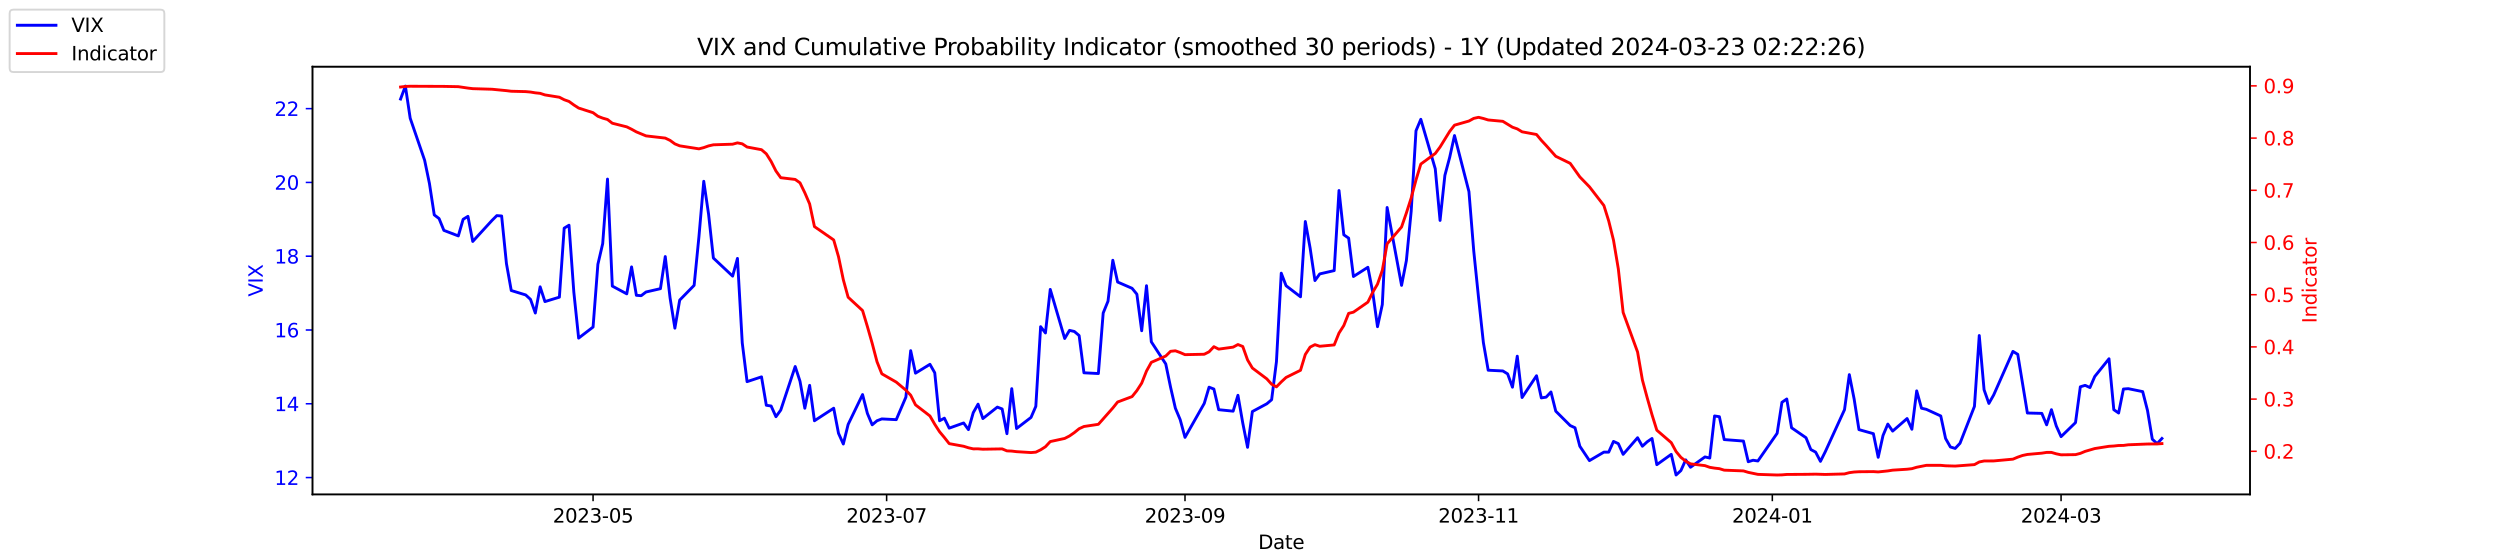 <?xml version="1.0" encoding="utf-8" standalone="no"?>
<!DOCTYPE svg PUBLIC "-//W3C//DTD SVG 1.1//EN"
  "http://www.w3.org/Graphics/SVG/1.1/DTD/svg11.dtd">
<svg xmlns:xlink="http://www.w3.org/1999/xlink" width="1296pt" height="288pt" viewBox="0 0 1296 288" xmlns="http://www.w3.org/2000/svg" version="1.1">
 <defs>
  <style type="text/css">*{stroke-linejoin: round; stroke-linecap: butt}</style>
 </defs>
 <g id="figure_1">
  <g id="patch_1">
   <path d="M 0 288 
L 1296 288 
L 1296 0 
L 0 0 
z
" style="fill: #ffffff"/>
  </g>
  <g id="axes_1">
   <g id="patch_2">
    <path d="M 162 256.32 
L 1166.4 256.32 
L 1166.4 34.56 
L 162 34.56 
z
" style="fill: #ffffff"/>
   </g>
   <g id="matplotlib.axis_1">
    <g id="xtick_1">
     <g id="line2d_1">
      <defs>
       <path id="m484494b5a1" d="M 0 0 
L 0 3.5 
" style="stroke: #000000; stroke-width: 0.8"/>
      </defs>
      <g>
       <use xlink:href="#m484494b5a1" x="307.446" y="256.32" style="stroke: #000000; stroke-width: 0.8"/>
      </g>
     </g>
     <g id="text_1">
      <!-- 2023-05 -->
      <g transform="translate(286.554 270.918) scale(0.1 -0.1)">
       <defs>
        <path id="DejaVuSans-32" d="M 1228 531 
L 3431 531 
L 3431 0 
L 469 0 
L 469 531 
Q 828 903 1448 1529 
Q 2069 2156 2228 2338 
Q 2531 2678 2651 2914 
Q 2772 3150 2772 3378 
Q 2772 3750 2511 3984 
Q 2250 4219 1831 4219 
Q 1534 4219 1204 4116 
Q 875 4013 500 3803 
L 500 4441 
Q 881 4594 1212 4672 
Q 1544 4750 1819 4750 
Q 2544 4750 2975 4387 
Q 3406 4025 3406 3419 
Q 3406 3131 3298 2873 
Q 3191 2616 2906 2266 
Q 2828 2175 2409 1742 
Q 1991 1309 1228 531 
z
" transform="scale(0.016)"/>
        <path id="DejaVuSans-30" d="M 2034 4250 
Q 1547 4250 1301 3770 
Q 1056 3291 1056 2328 
Q 1056 1369 1301 889 
Q 1547 409 2034 409 
Q 2525 409 2770 889 
Q 3016 1369 3016 2328 
Q 3016 3291 2770 3770 
Q 2525 4250 2034 4250 
z
M 2034 4750 
Q 2819 4750 3233 4129 
Q 3647 3509 3647 2328 
Q 3647 1150 3233 529 
Q 2819 -91 2034 -91 
Q 1250 -91 836 529 
Q 422 1150 422 2328 
Q 422 3509 836 4129 
Q 1250 4750 2034 4750 
z
" transform="scale(0.016)"/>
        <path id="DejaVuSans-33" d="M 2597 2516 
Q 3050 2419 3304 2112 
Q 3559 1806 3559 1356 
Q 3559 666 3084 287 
Q 2609 -91 1734 -91 
Q 1441 -91 1130 -33 
Q 819 25 488 141 
L 488 750 
Q 750 597 1062 519 
Q 1375 441 1716 441 
Q 2309 441 2620 675 
Q 2931 909 2931 1356 
Q 2931 1769 2642 2001 
Q 2353 2234 1838 2234 
L 1294 2234 
L 1294 2753 
L 1863 2753 
Q 2328 2753 2575 2939 
Q 2822 3125 2822 3475 
Q 2822 3834 2567 4026 
Q 2313 4219 1838 4219 
Q 1578 4219 1281 4162 
Q 984 4106 628 3988 
L 628 4550 
Q 988 4650 1302 4700 
Q 1616 4750 1894 4750 
Q 2613 4750 3031 4423 
Q 3450 4097 3450 3541 
Q 3450 3153 3228 2886 
Q 3006 2619 2597 2516 
z
" transform="scale(0.016)"/>
        <path id="DejaVuSans-2d" d="M 313 2009 
L 1997 2009 
L 1997 1497 
L 313 1497 
L 313 2009 
z
" transform="scale(0.016)"/>
        <path id="DejaVuSans-35" d="M 691 4666 
L 3169 4666 
L 3169 4134 
L 1269 4134 
L 1269 2991 
Q 1406 3038 1543 3061 
Q 1681 3084 1819 3084 
Q 2600 3084 3056 2656 
Q 3513 2228 3513 1497 
Q 3513 744 3044 326 
Q 2575 -91 1722 -91 
Q 1428 -91 1123 -41 
Q 819 9 494 109 
L 494 744 
Q 775 591 1075 516 
Q 1375 441 1709 441 
Q 2250 441 2565 725 
Q 2881 1009 2881 1497 
Q 2881 1984 2565 2268 
Q 2250 2553 1709 2553 
Q 1456 2553 1204 2497 
Q 953 2441 691 2322 
L 691 4666 
z
" transform="scale(0.016)"/>
       </defs>
       <use xlink:href="#DejaVuSans-32"/>
       <use xlink:href="#DejaVuSans-30" x="63.623"/>
       <use xlink:href="#DejaVuSans-32" x="127.246"/>
       <use xlink:href="#DejaVuSans-33" x="190.869"/>
       <use xlink:href="#DejaVuSans-2d" x="254.492"/>
       <use xlink:href="#DejaVuSans-30" x="290.576"/>
       <use xlink:href="#DejaVuSans-35" x="354.199"/>
      </g>
     </g>
    </g>
    <g id="xtick_2">
     <g id="line2d_2">
      <g>
       <use xlink:href="#m484494b5a1" x="459.628" y="256.32" style="stroke: #000000; stroke-width: 0.8"/>
      </g>
     </g>
     <g id="text_2">
      <!-- 2023-07 -->
      <g transform="translate(438.736 270.918) scale(0.1 -0.1)">
       <defs>
        <path id="DejaVuSans-37" d="M 525 4666 
L 3525 4666 
L 3525 4397 
L 1831 0 
L 1172 0 
L 2766 4134 
L 525 4134 
L 525 4666 
z
" transform="scale(0.016)"/>
       </defs>
       <use xlink:href="#DejaVuSans-32"/>
       <use xlink:href="#DejaVuSans-30" x="63.623"/>
       <use xlink:href="#DejaVuSans-32" x="127.246"/>
       <use xlink:href="#DejaVuSans-33" x="190.869"/>
       <use xlink:href="#DejaVuSans-2d" x="254.492"/>
       <use xlink:href="#DejaVuSans-30" x="290.576"/>
       <use xlink:href="#DejaVuSans-37" x="354.199"/>
      </g>
     </g>
    </g>
    <g id="xtick_3">
     <g id="line2d_3">
      <g>
       <use xlink:href="#m484494b5a1" x="614.304" y="256.32" style="stroke: #000000; stroke-width: 0.8"/>
      </g>
     </g>
     <g id="text_3">
      <!-- 2023-09 -->
      <g transform="translate(593.413 270.918) scale(0.1 -0.1)">
       <defs>
        <path id="DejaVuSans-39" d="M 703 97 
L 703 672 
Q 941 559 1184 500 
Q 1428 441 1663 441 
Q 2288 441 2617 861 
Q 2947 1281 2994 2138 
Q 2813 1869 2534 1725 
Q 2256 1581 1919 1581 
Q 1219 1581 811 2004 
Q 403 2428 403 3163 
Q 403 3881 828 4315 
Q 1253 4750 1959 4750 
Q 2769 4750 3195 4129 
Q 3622 3509 3622 2328 
Q 3622 1225 3098 567 
Q 2575 -91 1691 -91 
Q 1453 -91 1209 -44 
Q 966 3 703 97 
z
M 1959 2075 
Q 2384 2075 2632 2365 
Q 2881 2656 2881 3163 
Q 2881 3666 2632 3958 
Q 2384 4250 1959 4250 
Q 1534 4250 1286 3958 
Q 1038 3666 1038 3163 
Q 1038 2656 1286 2365 
Q 1534 2075 1959 2075 
z
" transform="scale(0.016)"/>
       </defs>
       <use xlink:href="#DejaVuSans-32"/>
       <use xlink:href="#DejaVuSans-30" x="63.623"/>
       <use xlink:href="#DejaVuSans-32" x="127.246"/>
       <use xlink:href="#DejaVuSans-33" x="190.869"/>
       <use xlink:href="#DejaVuSans-2d" x="254.492"/>
       <use xlink:href="#DejaVuSans-30" x="290.576"/>
       <use xlink:href="#DejaVuSans-39" x="354.199"/>
      </g>
     </g>
    </g>
    <g id="xtick_4">
     <g id="line2d_4">
      <g>
       <use xlink:href="#m484494b5a1" x="766.486" y="256.32" style="stroke: #000000; stroke-width: 0.8"/>
      </g>
     </g>
     <g id="text_4">
      <!-- 2023-11 -->
      <g transform="translate(745.595 270.918) scale(0.1 -0.1)">
       <defs>
        <path id="DejaVuSans-31" d="M 794 531 
L 1825 531 
L 1825 4091 
L 703 3866 
L 703 4441 
L 1819 4666 
L 2450 4666 
L 2450 531 
L 3481 531 
L 3481 0 
L 794 0 
L 794 531 
z
" transform="scale(0.016)"/>
       </defs>
       <use xlink:href="#DejaVuSans-32"/>
       <use xlink:href="#DejaVuSans-30" x="63.623"/>
       <use xlink:href="#DejaVuSans-32" x="127.246"/>
       <use xlink:href="#DejaVuSans-33" x="190.869"/>
       <use xlink:href="#DejaVuSans-2d" x="254.492"/>
       <use xlink:href="#DejaVuSans-31" x="290.576"/>
       <use xlink:href="#DejaVuSans-31" x="354.199"/>
      </g>
     </g>
    </g>
    <g id="xtick_5">
     <g id="line2d_5">
      <g>
       <use xlink:href="#m484494b5a1" x="918.772" y="256.32" style="stroke: #000000; stroke-width: 0.8"/>
      </g>
     </g>
     <g id="text_5">
      <!-- 2024-01 -->
      <g transform="translate(897.881 270.918) scale(0.1 -0.1)">
       <defs>
        <path id="DejaVuSans-34" d="M 2419 4116 
L 825 1625 
L 2419 1625 
L 2419 4116 
z
M 2253 4666 
L 3047 4666 
L 3047 1625 
L 3713 1625 
L 3713 1100 
L 3047 1100 
L 3047 0 
L 2419 0 
L 2419 1100 
L 313 1100 
L 313 1709 
L 2253 4666 
z
" transform="scale(0.016)"/>
       </defs>
       <use xlink:href="#DejaVuSans-32"/>
       <use xlink:href="#DejaVuSans-30" x="63.623"/>
       <use xlink:href="#DejaVuSans-32" x="127.246"/>
       <use xlink:href="#DejaVuSans-34" x="190.869"/>
       <use xlink:href="#DejaVuSans-2d" x="254.492"/>
       <use xlink:href="#DejaVuSans-30" x="290.576"/>
       <use xlink:href="#DejaVuSans-31" x="354.199"/>
      </g>
     </g>
    </g>
    <g id="xtick_6">
     <g id="line2d_6">
      <g>
       <use xlink:href="#m484494b5a1" x="1068.459" y="256.32" style="stroke: #000000; stroke-width: 0.8"/>
      </g>
     </g>
     <g id="text_6">
      <!-- 2024-03 -->
      <g transform="translate(1047.568 270.918) scale(0.1 -0.1)">
       <use xlink:href="#DejaVuSans-32"/>
       <use xlink:href="#DejaVuSans-30" x="63.623"/>
       <use xlink:href="#DejaVuSans-32" x="127.246"/>
       <use xlink:href="#DejaVuSans-34" x="190.869"/>
       <use xlink:href="#DejaVuSans-2d" x="254.492"/>
       <use xlink:href="#DejaVuSans-30" x="290.576"/>
       <use xlink:href="#DejaVuSans-33" x="354.199"/>
      </g>
     </g>
    </g>
    <g id="text_7">
     <!-- Date -->
     <g transform="translate(652.249 284.597) scale(0.1 -0.1)">
      <defs>
       <path id="DejaVuSans-44" d="M 1259 4147 
L 1259 519 
L 2022 519 
Q 2988 519 3436 956 
Q 3884 1394 3884 2338 
Q 3884 3275 3436 3711 
Q 2988 4147 2022 4147 
L 1259 4147 
z
M 628 4666 
L 1925 4666 
Q 3281 4666 3915 4102 
Q 4550 3538 4550 2338 
Q 4550 1131 3912 565 
Q 3275 0 1925 0 
L 628 0 
L 628 4666 
z
" transform="scale(0.016)"/>
       <path id="DejaVuSans-61" d="M 2194 1759 
Q 1497 1759 1228 1600 
Q 959 1441 959 1056 
Q 959 750 1161 570 
Q 1363 391 1709 391 
Q 2188 391 2477 730 
Q 2766 1069 2766 1631 
L 2766 1759 
L 2194 1759 
z
M 3341 1997 
L 3341 0 
L 2766 0 
L 2766 531 
Q 2569 213 2275 61 
Q 1981 -91 1556 -91 
Q 1019 -91 701 211 
Q 384 513 384 1019 
Q 384 1609 779 1909 
Q 1175 2209 1959 2209 
L 2766 2209 
L 2766 2266 
Q 2766 2663 2505 2880 
Q 2244 3097 1772 3097 
Q 1472 3097 1187 3025 
Q 903 2953 641 2809 
L 641 3341 
Q 956 3463 1253 3523 
Q 1550 3584 1831 3584 
Q 2591 3584 2966 3190 
Q 3341 2797 3341 1997 
z
" transform="scale(0.016)"/>
       <path id="DejaVuSans-74" d="M 1172 4494 
L 1172 3500 
L 2356 3500 
L 2356 3053 
L 1172 3053 
L 1172 1153 
Q 1172 725 1289 603 
Q 1406 481 1766 481 
L 2356 481 
L 2356 0 
L 1766 0 
Q 1100 0 847 248 
Q 594 497 594 1153 
L 594 3053 
L 172 3053 
L 172 3500 
L 594 3500 
L 594 4494 
L 1172 4494 
z
" transform="scale(0.016)"/>
       <path id="DejaVuSans-65" d="M 3597 1894 
L 3597 1613 
L 953 1613 
Q 991 1019 1311 708 
Q 1631 397 2203 397 
Q 2534 397 2845 478 
Q 3156 559 3463 722 
L 3463 178 
Q 3153 47 2828 -22 
Q 2503 -91 2169 -91 
Q 1331 -91 842 396 
Q 353 884 353 1716 
Q 353 2575 817 3079 
Q 1281 3584 2069 3584 
Q 2775 3584 3186 3129 
Q 3597 2675 3597 1894 
z
M 3022 2063 
Q 3016 2534 2758 2815 
Q 2500 3097 2075 3097 
Q 1594 3097 1305 2825 
Q 1016 2553 972 2059 
L 3022 2063 
z
" transform="scale(0.016)"/>
      </defs>
      <use xlink:href="#DejaVuSans-44"/>
      <use xlink:href="#DejaVuSans-61" x="77.002"/>
      <use xlink:href="#DejaVuSans-74" x="138.281"/>
      <use xlink:href="#DejaVuSans-65" x="177.49"/>
     </g>
    </g>
   </g>
   <g id="matplotlib.axis_2">
    <g id="ytick_1">
     <g id="line2d_7">
      <defs>
       <path id="m666cee9228" d="M 0 0 
L -3.5 0 
" style="stroke: #0000ff; stroke-width: 0.8"/>
      </defs>
      <g>
       <use xlink:href="#m666cee9228" x="162" y="247.579" style="fill: #0000ff; stroke: #0000ff; stroke-width: 0.8"/>
      </g>
     </g>
     <g id="text_8">
      <!-- 12 -->
      <g style="fill: #0000ff" transform="translate(142.275 251.378) scale(0.1 -0.1)">
       <use xlink:href="#DejaVuSans-31"/>
       <use xlink:href="#DejaVuSans-32" x="63.623"/>
      </g>
     </g>
    </g>
    <g id="ytick_2">
     <g id="line2d_8">
      <g>
       <use xlink:href="#m666cee9228" x="162" y="209.325" style="fill: #0000ff; stroke: #0000ff; stroke-width: 0.8"/>
      </g>
     </g>
     <g id="text_9">
      <!-- 14 -->
      <g style="fill: #0000ff" transform="translate(142.275 213.124) scale(0.1 -0.1)">
       <use xlink:href="#DejaVuSans-31"/>
       <use xlink:href="#DejaVuSans-34" x="63.623"/>
      </g>
     </g>
    </g>
    <g id="ytick_3">
     <g id="line2d_9">
      <g>
       <use xlink:href="#m666cee9228" x="162" y="171.07" style="fill: #0000ff; stroke: #0000ff; stroke-width: 0.8"/>
      </g>
     </g>
     <g id="text_10">
      <!-- 16 -->
      <g style="fill: #0000ff" transform="translate(142.275 174.87) scale(0.1 -0.1)">
       <defs>
        <path id="DejaVuSans-36" d="M 2113 2584 
Q 1688 2584 1439 2293 
Q 1191 2003 1191 1497 
Q 1191 994 1439 701 
Q 1688 409 2113 409 
Q 2538 409 2786 701 
Q 3034 994 3034 1497 
Q 3034 2003 2786 2293 
Q 2538 2584 2113 2584 
z
M 3366 4563 
L 3366 3988 
Q 3128 4100 2886 4159 
Q 2644 4219 2406 4219 
Q 1781 4219 1451 3797 
Q 1122 3375 1075 2522 
Q 1259 2794 1537 2939 
Q 1816 3084 2150 3084 
Q 2853 3084 3261 2657 
Q 3669 2231 3669 1497 
Q 3669 778 3244 343 
Q 2819 -91 2113 -91 
Q 1303 -91 875 529 
Q 447 1150 447 2328 
Q 447 3434 972 4092 
Q 1497 4750 2381 4750 
Q 2619 4750 2861 4703 
Q 3103 4656 3366 4563 
z
" transform="scale(0.016)"/>
       </defs>
       <use xlink:href="#DejaVuSans-31"/>
       <use xlink:href="#DejaVuSans-36" x="63.623"/>
      </g>
     </g>
    </g>
    <g id="ytick_4">
     <g id="line2d_10">
      <g>
       <use xlink:href="#m666cee9228" x="162" y="132.816" style="fill: #0000ff; stroke: #0000ff; stroke-width: 0.8"/>
      </g>
     </g>
     <g id="text_11">
      <!-- 18 -->
      <g style="fill: #0000ff" transform="translate(142.275 136.615) scale(0.1 -0.1)">
       <defs>
        <path id="DejaVuSans-38" d="M 2034 2216 
Q 1584 2216 1326 1975 
Q 1069 1734 1069 1313 
Q 1069 891 1326 650 
Q 1584 409 2034 409 
Q 2484 409 2743 651 
Q 3003 894 3003 1313 
Q 3003 1734 2745 1975 
Q 2488 2216 2034 2216 
z
M 1403 2484 
Q 997 2584 770 2862 
Q 544 3141 544 3541 
Q 544 4100 942 4425 
Q 1341 4750 2034 4750 
Q 2731 4750 3128 4425 
Q 3525 4100 3525 3541 
Q 3525 3141 3298 2862 
Q 3072 2584 2669 2484 
Q 3125 2378 3379 2068 
Q 3634 1759 3634 1313 
Q 3634 634 3220 271 
Q 2806 -91 2034 -91 
Q 1263 -91 848 271 
Q 434 634 434 1313 
Q 434 1759 690 2068 
Q 947 2378 1403 2484 
z
M 1172 3481 
Q 1172 3119 1398 2916 
Q 1625 2713 2034 2713 
Q 2441 2713 2670 2916 
Q 2900 3119 2900 3481 
Q 2900 3844 2670 4047 
Q 2441 4250 2034 4250 
Q 1625 4250 1398 4047 
Q 1172 3844 1172 3481 
z
" transform="scale(0.016)"/>
       </defs>
       <use xlink:href="#DejaVuSans-31"/>
       <use xlink:href="#DejaVuSans-38" x="63.623"/>
      </g>
     </g>
    </g>
    <g id="ytick_5">
     <g id="line2d_11">
      <g>
       <use xlink:href="#m666cee9228" x="162" y="94.562" style="fill: #0000ff; stroke: #0000ff; stroke-width: 0.8"/>
      </g>
     </g>
     <g id="text_12">
      <!-- 20 -->
      <g style="fill: #0000ff" transform="translate(142.275 98.361) scale(0.1 -0.1)">
       <use xlink:href="#DejaVuSans-32"/>
       <use xlink:href="#DejaVuSans-30" x="63.623"/>
      </g>
     </g>
    </g>
    <g id="ytick_6">
     <g id="line2d_12">
      <g>
       <use xlink:href="#m666cee9228" x="162" y="56.308" style="fill: #0000ff; stroke: #0000ff; stroke-width: 0.8"/>
      </g>
     </g>
     <g id="text_13">
      <!-- 22 -->
      <g style="fill: #0000ff" transform="translate(142.275 60.107) scale(0.1 -0.1)">
       <use xlink:href="#DejaVuSans-32"/>
       <use xlink:href="#DejaVuSans-32" x="63.623"/>
      </g>
     </g>
    </g>
    <g id="text_14">
     <!-- VIX -->
     <g style="fill: #0000ff" transform="translate(136.195 153.76) rotate(-90) scale(0.1 -0.1)">
      <defs>
       <path id="DejaVuSans-56" d="M 1831 0 
L 50 4666 
L 709 4666 
L 2188 738 
L 3669 4666 
L 4325 4666 
L 2547 0 
L 1831 0 
z
" transform="scale(0.016)"/>
       <path id="DejaVuSans-49" d="M 628 4666 
L 1259 4666 
L 1259 0 
L 628 0 
L 628 4666 
z
" transform="scale(0.016)"/>
       <path id="DejaVuSans-58" d="M 403 4666 
L 1081 4666 
L 2241 2931 
L 3406 4666 
L 4084 4666 
L 2584 2425 
L 4184 0 
L 3506 0 
L 2194 1984 
L 872 0 
L 191 0 
L 1856 2491 
L 403 4666 
z
" transform="scale(0.016)"/>
      </defs>
      <use xlink:href="#DejaVuSans-56"/>
      <use xlink:href="#DejaVuSans-49" x="68.408"/>
      <use xlink:href="#DejaVuSans-58" x="97.9"/>
     </g>
    </g>
   </g>
   <g id="line2d_13">
    <path d="M 207.655 51.335 
L 210.149 44.64 
L 212.644 61.281 
L 220.128 83.086 
L 222.623 95.136 
L 225.118 111.394 
L 227.613 113.306 
L 230.108 119.427 
L 237.592 122.296 
L 240.087 113.689 
L 242.582 112.159 
L 245.076 125.165 
L 255.055 114.263 
L 257.55 111.776 
L 260.045 111.968 
L 262.54 136.642 
L 265.035 150.604 
L 272.519 152.9 
L 275.014 155.195 
L 277.508 162.272 
L 280.003 148.692 
L 282.498 156.342 
L 289.982 154.047 
L 292.477 118.279 
L 294.972 116.749 
L 297.467 151.369 
L 299.962 175.278 
L 307.446 169.54 
L 309.941 137.024 
L 312.435 126.313 
L 314.93 92.84 
L 317.425 148.309 
L 324.909 152.326 
L 327.404 138.363 
L 329.899 153.091 
L 332.394 153.282 
L 334.889 151.369 
L 342.373 149.648 
L 344.868 133.007 
L 347.362 154.43 
L 349.857 170.114 
L 352.352 155.577 
L 359.836 147.927 
L 362.331 122.679 
L 364.826 93.988 
L 367.321 111.011 
L 369.815 133.772 
L 379.795 143.145 
L 382.289 133.964 
L 384.784 177.765 
L 387.279 197.848 
L 394.763 195.362 
L 397.258 210.09 
L 399.753 210.472 
L 402.248 216.019 
L 404.742 212.576 
L 412.227 190.006 
L 414.722 197.657 
L 417.216 211.62 
L 419.711 199.761 
L 422.206 218.123 
L 432.185 211.62 
L 434.68 224.626 
L 437.175 230.173 
L 439.669 220.036 
L 447.154 204.543 
L 449.649 214.298 
L 452.143 220.227 
L 454.638 218.123 
L 457.133 217.167 
L 464.617 217.549 
L 469.607 205.882 
L 472.102 181.782 
L 474.596 193.449 
L 482.081 188.859 
L 484.576 193.258 
L 487.07 218.123 
L 489.565 216.784 
L 492.06 221.949 
L 499.544 219.271 
L 502.039 222.714 
L 504.534 213.915 
L 507.029 209.516 
L 509.523 216.975 
L 517.008 211.046 
L 519.503 212.002 
L 521.997 224.818 
L 524.492 201.483 
L 526.987 222.14 
L 534.471 216.402 
L 536.966 210.664 
L 539.461 169.349 
L 541.956 172.601 
L 544.45 150.031 
L 551.935 175.47 
L 554.43 171.262 
L 556.924 171.835 
L 559.419 173.939 
L 561.914 193.258 
L 569.398 193.64 
L 571.893 162.272 
L 574.388 156.151 
L 576.883 134.92 
L 579.377 146.205 
L 586.862 149.457 
L 589.356 152.517 
L 591.851 171.453 
L 594.346 148.118 
L 596.841 177.191 
L 604.325 188.667 
L 606.82 200.717 
L 609.315 211.62 
L 611.81 217.549 
L 614.304 226.73 
L 624.283 209.133 
L 626.778 200.717 
L 629.273 201.674 
L 631.768 212.385 
L 639.252 213.15 
L 641.747 204.925 
L 644.242 219.271 
L 646.737 231.895 
L 649.231 213.341 
L 656.716 209.325 
L 659.21 207.221 
L 661.705 187.52 
L 664.2 141.615 
L 666.695 148.118 
L 674.179 153.856 
L 676.674 114.837 
L 679.169 128.608 
L 681.663 145.44 
L 684.158 141.997 
L 691.643 140.276 
L 694.137 98.77 
L 696.632 121.722 
L 699.127 123.444 
L 701.622 143.336 
L 709.106 138.554 
L 711.601 151.369 
L 714.096 169.349 
L 716.59 157.873 
L 719.085 107.568 
L 726.57 147.927 
L 729.064 135.111 
L 731.559 109.481 
L 734.054 67.784 
L 736.549 61.854 
L 744.033 87.485 
L 746.528 114.263 
L 749.023 90.928 
L 751.517 81.555 
L 754.012 70.27 
L 761.497 99.344 
L 763.991 130.138 
L 766.486 154.43 
L 768.981 177.574 
L 771.476 191.919 
L 779.064 192.301 
L 781.559 193.832 
L 784.054 200.717 
L 786.548 184.651 
L 789.043 206.073 
L 796.527 194.788 
L 799.022 206.264 
L 801.517 205.882 
L 804.012 203.204 
L 806.507 213.15 
L 813.991 220.61 
L 816.486 221.757 
L 818.981 231.321 
L 823.97 238.78 
L 831.454 234.381 
L 833.949 234.381 
L 836.444 228.834 
L 838.939 229.982 
L 841.434 235.529 
L 848.918 226.922 
L 851.413 231.321 
L 853.908 229.026 
L 856.402 227.304 
L 858.897 240.884 
L 866.381 235.529 
L 868.876 246.24 
L 871.371 243.945 
L 873.866 238.398 
L 876.361 242.223 
L 883.845 236.868 
L 886.34 237.442 
L 888.835 215.637 
L 891.329 216.019 
L 893.824 227.878 
L 903.803 228.643 
L 906.298 239.354 
L 908.793 238.589 
L 911.288 238.972 
L 921.267 224.626 
L 923.761 208.56 
L 926.256 206.838 
L 928.751 221.757 
L 936.235 226.922 
L 938.73 233.042 
L 941.225 234.381 
L 943.72 239.163 
L 946.215 234.19 
L 956.194 212.385 
L 958.688 194.214 
L 961.183 206.838 
L 963.678 222.714 
L 971.162 224.818 
L 973.657 237.059 
L 976.152 225.774 
L 978.647 219.845 
L 981.142 223.479 
L 988.626 216.975 
L 991.121 222.522 
L 993.615 202.63 
L 996.11 211.62 
L 998.605 212.194 
L 1006.089 215.637 
L 1008.584 227.304 
L 1011.079 231.703 
L 1013.574 232.468 
L 1016.068 229.791 
L 1023.553 210.664 
L 1026.048 173.939 
L 1028.542 202.056 
L 1031.037 209.133 
L 1033.532 204.734 
L 1043.511 182.164 
L 1046.006 183.694 
L 1050.995 214.106 
L 1058.48 214.298 
L 1060.975 220.227 
L 1063.469 212.385 
L 1065.964 220.801 
L 1068.459 226.348 
L 1075.943 219.079 
L 1078.438 200.526 
L 1080.933 199.761 
L 1083.428 200.909 
L 1085.922 195.171 
L 1093.303 185.99 
L 1095.798 212.385 
L 1098.292 214.106 
L 1100.787 201.674 
L 1103.282 201.483 
L 1110.766 203.013 
L 1113.261 212.768 
L 1115.756 227.687 
L 1118.251 229.982 
L 1120.745 227.304 
L 1120.745 227.304 
" clip-path="url(#p5522fc0d71)" style="fill: none; stroke: #0000ff; stroke-width: 1.5; stroke-linecap: square"/>
   </g>
   <g id="patch_3">
    <path d="M 162 256.32 
L 162 34.56 
" style="fill: none; stroke: #000000; stroke-width: 0.8; stroke-linejoin: miter; stroke-linecap: square"/>
   </g>
   <g id="patch_4">
    <path d="M 1166.4 256.32 
L 1166.4 34.56 
" style="fill: none; stroke: #000000; stroke-width: 0.8; stroke-linejoin: miter; stroke-linecap: square"/>
   </g>
   <g id="patch_5">
    <path d="M 162 256.32 
L 1166.4 256.32 
" style="fill: none; stroke: #000000; stroke-width: 0.8; stroke-linejoin: miter; stroke-linecap: square"/>
   </g>
   <g id="patch_6">
    <path d="M 162 34.56 
L 1166.4 34.56 
" style="fill: none; stroke: #000000; stroke-width: 0.8; stroke-linejoin: miter; stroke-linecap: square"/>
   </g>
  </g>
  <g id="axes_2">
   <g id="matplotlib.axis_3">
    <g id="ytick_7">
     <g id="line2d_14">
      <defs>
       <path id="md10aa97dcb" d="M 0 0 
L 3.5 0 
" style="stroke: #ff0000; stroke-width: 0.8"/>
      </defs>
      <g>
       <use xlink:href="#md10aa97dcb" x="1166.4" y="233.96" style="fill: #ff0000; stroke: #ff0000; stroke-width: 0.8"/>
      </g>
     </g>
     <g id="text_15">
      <!-- 0.2 -->
      <g style="fill: #ff0000" transform="translate(1173.4 237.759) scale(0.1 -0.1)">
       <defs>
        <path id="DejaVuSans-2e" d="M 684 794 
L 1344 794 
L 1344 0 
L 684 0 
L 684 794 
z
" transform="scale(0.016)"/>
       </defs>
       <use xlink:href="#DejaVuSans-30"/>
       <use xlink:href="#DejaVuSans-2e" x="63.623"/>
       <use xlink:href="#DejaVuSans-32" x="95.41"/>
      </g>
     </g>
    </g>
    <g id="ytick_8">
     <g id="line2d_15">
      <g>
       <use xlink:href="#md10aa97dcb" x="1166.4" y="206.896" style="fill: #ff0000; stroke: #ff0000; stroke-width: 0.8"/>
      </g>
     </g>
     <g id="text_16">
      <!-- 0.3 -->
      <g style="fill: #ff0000" transform="translate(1173.4 210.695) scale(0.1 -0.1)">
       <use xlink:href="#DejaVuSans-30"/>
       <use xlink:href="#DejaVuSans-2e" x="63.623"/>
       <use xlink:href="#DejaVuSans-33" x="95.41"/>
      </g>
     </g>
    </g>
    <g id="ytick_9">
     <g id="line2d_16">
      <g>
       <use xlink:href="#md10aa97dcb" x="1166.4" y="179.833" style="fill: #ff0000; stroke: #ff0000; stroke-width: 0.8"/>
      </g>
     </g>
     <g id="text_17">
      <!-- 0.4 -->
      <g style="fill: #ff0000" transform="translate(1173.4 183.632) scale(0.1 -0.1)">
       <use xlink:href="#DejaVuSans-30"/>
       <use xlink:href="#DejaVuSans-2e" x="63.623"/>
       <use xlink:href="#DejaVuSans-34" x="95.41"/>
      </g>
     </g>
    </g>
    <g id="ytick_10">
     <g id="line2d_17">
      <g>
       <use xlink:href="#md10aa97dcb" x="1166.4" y="152.769" style="fill: #ff0000; stroke: #ff0000; stroke-width: 0.8"/>
      </g>
     </g>
     <g id="text_18">
      <!-- 0.5 -->
      <g style="fill: #ff0000" transform="translate(1173.4 156.568) scale(0.1 -0.1)">
       <use xlink:href="#DejaVuSans-30"/>
       <use xlink:href="#DejaVuSans-2e" x="63.623"/>
       <use xlink:href="#DejaVuSans-35" x="95.41"/>
      </g>
     </g>
    </g>
    <g id="ytick_11">
     <g id="line2d_18">
      <g>
       <use xlink:href="#md10aa97dcb" x="1166.4" y="125.705" style="fill: #ff0000; stroke: #ff0000; stroke-width: 0.8"/>
      </g>
     </g>
     <g id="text_19">
      <!-- 0.6 -->
      <g style="fill: #ff0000" transform="translate(1173.4 129.504) scale(0.1 -0.1)">
       <use xlink:href="#DejaVuSans-30"/>
       <use xlink:href="#DejaVuSans-2e" x="63.623"/>
       <use xlink:href="#DejaVuSans-36" x="95.41"/>
      </g>
     </g>
    </g>
    <g id="ytick_12">
     <g id="line2d_19">
      <g>
       <use xlink:href="#md10aa97dcb" x="1166.4" y="98.641" style="fill: #ff0000; stroke: #ff0000; stroke-width: 0.8"/>
      </g>
     </g>
     <g id="text_20">
      <!-- 0.7 -->
      <g style="fill: #ff0000" transform="translate(1173.4 102.44) scale(0.1 -0.1)">
       <use xlink:href="#DejaVuSans-30"/>
       <use xlink:href="#DejaVuSans-2e" x="63.623"/>
       <use xlink:href="#DejaVuSans-37" x="95.41"/>
      </g>
     </g>
    </g>
    <g id="ytick_13">
     <g id="line2d_20">
      <g>
       <use xlink:href="#md10aa97dcb" x="1166.4" y="71.577" style="fill: #ff0000; stroke: #ff0000; stroke-width: 0.8"/>
      </g>
     </g>
     <g id="text_21">
      <!-- 0.8 -->
      <g style="fill: #ff0000" transform="translate(1173.4 75.377) scale(0.1 -0.1)">
       <use xlink:href="#DejaVuSans-30"/>
       <use xlink:href="#DejaVuSans-2e" x="63.623"/>
       <use xlink:href="#DejaVuSans-38" x="95.41"/>
      </g>
     </g>
    </g>
    <g id="ytick_14">
     <g id="line2d_21">
      <g>
       <use xlink:href="#md10aa97dcb" x="1166.4" y="44.514" style="fill: #ff0000; stroke: #ff0000; stroke-width: 0.8"/>
      </g>
     </g>
     <g id="text_22">
      <!-- 0.9 -->
      <g style="fill: #ff0000" transform="translate(1173.4 48.313) scale(0.1 -0.1)">
       <use xlink:href="#DejaVuSans-30"/>
       <use xlink:href="#DejaVuSans-2e" x="63.623"/>
       <use xlink:href="#DejaVuSans-39" x="95.41"/>
      </g>
     </g>
    </g>
    <g id="text_23">
     <!-- Indicator -->
     <g style="fill: #ff0000" transform="translate(1200.902 167.535) rotate(-90) scale(0.1 -0.1)">
      <defs>
       <path id="DejaVuSans-6e" d="M 3513 2113 
L 3513 0 
L 2938 0 
L 2938 2094 
Q 2938 2591 2744 2837 
Q 2550 3084 2163 3084 
Q 1697 3084 1428 2787 
Q 1159 2491 1159 1978 
L 1159 0 
L 581 0 
L 581 3500 
L 1159 3500 
L 1159 2956 
Q 1366 3272 1645 3428 
Q 1925 3584 2291 3584 
Q 2894 3584 3203 3211 
Q 3513 2838 3513 2113 
z
" transform="scale(0.016)"/>
       <path id="DejaVuSans-64" d="M 2906 2969 
L 2906 4863 
L 3481 4863 
L 3481 0 
L 2906 0 
L 2906 525 
Q 2725 213 2448 61 
Q 2172 -91 1784 -91 
Q 1150 -91 751 415 
Q 353 922 353 1747 
Q 353 2572 751 3078 
Q 1150 3584 1784 3584 
Q 2172 3584 2448 3432 
Q 2725 3281 2906 2969 
z
M 947 1747 
Q 947 1113 1208 752 
Q 1469 391 1925 391 
Q 2381 391 2643 752 
Q 2906 1113 2906 1747 
Q 2906 2381 2643 2742 
Q 2381 3103 1925 3103 
Q 1469 3103 1208 2742 
Q 947 2381 947 1747 
z
" transform="scale(0.016)"/>
       <path id="DejaVuSans-69" d="M 603 3500 
L 1178 3500 
L 1178 0 
L 603 0 
L 603 3500 
z
M 603 4863 
L 1178 4863 
L 1178 4134 
L 603 4134 
L 603 4863 
z
" transform="scale(0.016)"/>
       <path id="DejaVuSans-63" d="M 3122 3366 
L 3122 2828 
Q 2878 2963 2633 3030 
Q 2388 3097 2138 3097 
Q 1578 3097 1268 2742 
Q 959 2388 959 1747 
Q 959 1106 1268 751 
Q 1578 397 2138 397 
Q 2388 397 2633 464 
Q 2878 531 3122 666 
L 3122 134 
Q 2881 22 2623 -34 
Q 2366 -91 2075 -91 
Q 1284 -91 818 406 
Q 353 903 353 1747 
Q 353 2603 823 3093 
Q 1294 3584 2113 3584 
Q 2378 3584 2631 3529 
Q 2884 3475 3122 3366 
z
" transform="scale(0.016)"/>
       <path id="DejaVuSans-6f" d="M 1959 3097 
Q 1497 3097 1228 2736 
Q 959 2375 959 1747 
Q 959 1119 1226 758 
Q 1494 397 1959 397 
Q 2419 397 2687 759 
Q 2956 1122 2956 1747 
Q 2956 2369 2687 2733 
Q 2419 3097 1959 3097 
z
M 1959 3584 
Q 2709 3584 3137 3096 
Q 3566 2609 3566 1747 
Q 3566 888 3137 398 
Q 2709 -91 1959 -91 
Q 1206 -91 779 398 
Q 353 888 353 1747 
Q 353 2609 779 3096 
Q 1206 3584 1959 3584 
z
" transform="scale(0.016)"/>
       <path id="DejaVuSans-72" d="M 2631 2963 
Q 2534 3019 2420 3045 
Q 2306 3072 2169 3072 
Q 1681 3072 1420 2755 
Q 1159 2438 1159 1844 
L 1159 0 
L 581 0 
L 581 3500 
L 1159 3500 
L 1159 2956 
Q 1341 3275 1631 3429 
Q 1922 3584 2338 3584 
Q 2397 3584 2469 3576 
Q 2541 3569 2628 3553 
L 2631 2963 
z
" transform="scale(0.016)"/>
      </defs>
      <use xlink:href="#DejaVuSans-49"/>
      <use xlink:href="#DejaVuSans-6e" x="29.492"/>
      <use xlink:href="#DejaVuSans-64" x="92.871"/>
      <use xlink:href="#DejaVuSans-69" x="156.348"/>
      <use xlink:href="#DejaVuSans-63" x="184.131"/>
      <use xlink:href="#DejaVuSans-61" x="239.111"/>
      <use xlink:href="#DejaVuSans-74" x="300.391"/>
      <use xlink:href="#DejaVuSans-6f" x="339.6"/>
      <use xlink:href="#DejaVuSans-72" x="400.781"/>
     </g>
    </g>
   </g>
   <g id="line2d_22">
    <path d="M 207.655 45.11 
L 210.149 44.81 
L 212.644 44.709 
L 230.108 44.784 
L 237.592 44.931 
L 242.582 45.665 
L 245.076 45.962 
L 255.055 46.264 
L 262.54 46.992 
L 265.035 47.3 
L 272.519 47.492 
L 275.014 47.718 
L 277.508 48.126 
L 280.003 48.386 
L 282.498 49.204 
L 289.982 50.404 
L 292.477 51.699 
L 294.972 52.585 
L 297.467 54.4 
L 299.962 56.015 
L 307.446 58.42 
L 309.941 60.272 
L 312.435 61.233 
L 314.93 61.952 
L 317.425 63.883 
L 324.909 65.761 
L 327.404 66.995 
L 329.899 68.376 
L 334.889 70.443 
L 344.868 71.583 
L 347.362 72.778 
L 349.857 74.591 
L 352.352 75.602 
L 362.331 77.161 
L 364.826 76.52 
L 367.321 75.634 
L 369.815 75.069 
L 379.795 74.748 
L 382.289 74.062 
L 384.784 74.56 
L 387.279 76.212 
L 394.763 77.607 
L 397.258 79.752 
L 399.753 83.699 
L 402.248 88.644 
L 404.742 92.126 
L 412.227 93.019 
L 414.722 94.79 
L 417.216 99.936 
L 419.711 105.716 
L 422.206 117.468 
L 432.185 124.385 
L 434.68 133.058 
L 437.175 145.012 
L 439.669 154.075 
L 447.154 161 
L 449.649 169.268 
L 452.143 177.997 
L 454.638 187.52 
L 457.133 193.774 
L 464.617 198.08 
L 469.607 202.269 
L 472.102 204.884 
L 474.596 209.867 
L 482.081 215.646 
L 484.576 219.957 
L 487.07 223.821 
L 489.565 226.807 
L 492.06 229.978 
L 499.544 231.344 
L 502.039 232.126 
L 504.534 232.693 
L 507.029 232.676 
L 509.523 232.872 
L 519.503 232.705 
L 521.997 233.732 
L 524.492 233.842 
L 526.987 234.142 
L 534.471 234.609 
L 536.966 234.401 
L 539.461 233.185 
L 541.956 231.594 
L 544.45 228.913 
L 551.935 227.287 
L 554.43 226.002 
L 556.924 224.268 
L 559.419 222.245 
L 561.914 221.096 
L 569.398 219.966 
L 576.883 211.511 
L 579.377 208.398 
L 586.862 205.595 
L 589.356 202.482 
L 591.851 198.626 
L 594.346 192.346 
L 596.841 187.84 
L 604.325 184.568 
L 606.82 182.12 
L 609.315 181.86 
L 611.81 182.766 
L 614.304 183.853 
L 624.283 183.641 
L 626.778 182.379 
L 629.273 179.728 
L 631.768 180.988 
L 639.252 179.951 
L 641.747 178.608 
L 644.242 179.617 
L 646.737 186.591 
L 649.231 190.786 
L 656.716 196.404 
L 659.21 199.183 
L 661.705 200.546 
L 664.2 197.98 
L 666.695 195.676 
L 674.179 191.955 
L 676.674 183.747 
L 679.169 179.928 
L 681.663 178.676 
L 684.158 179.505 
L 691.643 178.811 
L 694.137 172.659 
L 696.632 168.752 
L 699.127 162.457 
L 701.622 161.819 
L 709.106 156.618 
L 711.601 151.554 
L 714.096 147.303 
L 716.59 140.133 
L 719.085 126.401 
L 726.57 117.667 
L 729.064 110.397 
L 731.559 102.626 
L 734.054 93.279 
L 736.549 85.056 
L 744.033 79.569 
L 746.528 76.206 
L 751.517 68.104 
L 754.012 64.894 
L 761.497 62.743 
L 763.991 61.373 
L 766.486 60.815 
L 768.981 61.422 
L 771.476 62.19 
L 779.064 62.892 
L 784.054 65.939 
L 786.548 66.815 
L 789.043 68.333 
L 796.527 69.718 
L 799.022 72.737 
L 801.517 75.414 
L 806.507 81.025 
L 813.991 84.681 
L 818.981 91.704 
L 823.97 96.845 
L 831.454 106.543 
L 833.949 114.514 
L 836.444 124.539 
L 838.939 139.405 
L 841.434 161.972 
L 848.918 182.487 
L 851.413 196.968 
L 853.908 206.21 
L 856.402 215.007 
L 858.897 223.014 
L 866.381 229.468 
L 868.876 234.072 
L 871.371 237.089 
L 873.866 239.066 
L 876.361 240.467 
L 883.845 241.384 
L 886.34 242.262 
L 888.835 242.672 
L 891.329 242.955 
L 893.824 243.729 
L 903.803 244.12 
L 906.298 244.869 
L 911.288 245.912 
L 921.267 246.24 
L 923.761 246.17 
L 926.256 245.959 
L 936.235 245.891 
L 941.225 245.802 
L 946.215 245.959 
L 956.194 245.686 
L 958.688 245.025 
L 961.183 244.695 
L 963.678 244.552 
L 971.162 244.481 
L 973.657 244.644 
L 978.647 244.124 
L 981.142 243.729 
L 988.626 243.25 
L 991.121 242.962 
L 993.615 242.222 
L 998.605 241.235 
L 1006.089 241.235 
L 1008.584 241.46 
L 1013.574 241.611 
L 1023.553 240.858 
L 1026.048 239.479 
L 1028.542 238.976 
L 1033.532 238.942 
L 1043.511 238.027 
L 1046.006 236.98 
L 1048.501 236.116 
L 1050.995 235.585 
L 1058.48 234.915 
L 1060.975 234.529 
L 1063.469 234.529 
L 1065.964 235.257 
L 1068.459 235.777 
L 1075.943 235.681 
L 1078.438 235.03 
L 1080.933 233.99 
L 1085.922 232.531 
L 1093.303 231.362 
L 1095.798 231.215 
L 1098.292 230.943 
L 1100.787 230.912 
L 1103.282 230.579 
L 1113.261 230.178 
L 1118.251 230.133 
L 1120.745 229.959 
L 1120.745 229.959 
" clip-path="url(#p5522fc0d71)" style="fill: none; stroke: #ff0000; stroke-width: 1.5; stroke-linecap: square"/>
   </g>
   <g id="patch_7">
    <path d="M 162 256.32 
L 162 34.56 
" style="fill: none; stroke: #000000; stroke-width: 0.8; stroke-linejoin: miter; stroke-linecap: square"/>
   </g>
   <g id="patch_8">
    <path d="M 1166.4 256.32 
L 1166.4 34.56 
" style="fill: none; stroke: #000000; stroke-width: 0.8; stroke-linejoin: miter; stroke-linecap: square"/>
   </g>
   <g id="patch_9">
    <path d="M 162 256.32 
L 1166.4 256.32 
" style="fill: none; stroke: #000000; stroke-width: 0.8; stroke-linejoin: miter; stroke-linecap: square"/>
   </g>
   <g id="patch_10">
    <path d="M 162 34.56 
L 1166.4 34.56 
" style="fill: none; stroke: #000000; stroke-width: 0.8; stroke-linejoin: miter; stroke-linecap: square"/>
   </g>
   <g id="text_24">
    <!-- VIX and Cumulative Probability Indicator (smoothed 30 periods) - 1Y (Updated 2024-03-23 02:22:26) -->
    <g transform="translate(361.36 28.56) scale(0.12 -0.12)">
     <defs>
      <path id="DejaVuSans-20" transform="scale(0.016)"/>
      <path id="DejaVuSans-43" d="M 4122 4306 
L 4122 3641 
Q 3803 3938 3442 4084 
Q 3081 4231 2675 4231 
Q 1875 4231 1450 3742 
Q 1025 3253 1025 2328 
Q 1025 1406 1450 917 
Q 1875 428 2675 428 
Q 3081 428 3442 575 
Q 3803 722 4122 1019 
L 4122 359 
Q 3791 134 3420 21 
Q 3050 -91 2638 -91 
Q 1578 -91 968 557 
Q 359 1206 359 2328 
Q 359 3453 968 4101 
Q 1578 4750 2638 4750 
Q 3056 4750 3426 4639 
Q 3797 4528 4122 4306 
z
" transform="scale(0.016)"/>
      <path id="DejaVuSans-75" d="M 544 1381 
L 544 3500 
L 1119 3500 
L 1119 1403 
Q 1119 906 1312 657 
Q 1506 409 1894 409 
Q 2359 409 2629 706 
Q 2900 1003 2900 1516 
L 2900 3500 
L 3475 3500 
L 3475 0 
L 2900 0 
L 2900 538 
Q 2691 219 2414 64 
Q 2138 -91 1772 -91 
Q 1169 -91 856 284 
Q 544 659 544 1381 
z
M 1991 3584 
L 1991 3584 
z
" transform="scale(0.016)"/>
      <path id="DejaVuSans-6d" d="M 3328 2828 
Q 3544 3216 3844 3400 
Q 4144 3584 4550 3584 
Q 5097 3584 5394 3201 
Q 5691 2819 5691 2113 
L 5691 0 
L 5113 0 
L 5113 2094 
Q 5113 2597 4934 2840 
Q 4756 3084 4391 3084 
Q 3944 3084 3684 2787 
Q 3425 2491 3425 1978 
L 3425 0 
L 2847 0 
L 2847 2094 
Q 2847 2600 2669 2842 
Q 2491 3084 2119 3084 
Q 1678 3084 1418 2786 
Q 1159 2488 1159 1978 
L 1159 0 
L 581 0 
L 581 3500 
L 1159 3500 
L 1159 2956 
Q 1356 3278 1631 3431 
Q 1906 3584 2284 3584 
Q 2666 3584 2933 3390 
Q 3200 3197 3328 2828 
z
" transform="scale(0.016)"/>
      <path id="DejaVuSans-6c" d="M 603 4863 
L 1178 4863 
L 1178 0 
L 603 0 
L 603 4863 
z
" transform="scale(0.016)"/>
      <path id="DejaVuSans-76" d="M 191 3500 
L 800 3500 
L 1894 563 
L 2988 3500 
L 3597 3500 
L 2284 0 
L 1503 0 
L 191 3500 
z
" transform="scale(0.016)"/>
      <path id="DejaVuSans-50" d="M 1259 4147 
L 1259 2394 
L 2053 2394 
Q 2494 2394 2734 2622 
Q 2975 2850 2975 3272 
Q 2975 3691 2734 3919 
Q 2494 4147 2053 4147 
L 1259 4147 
z
M 628 4666 
L 2053 4666 
Q 2838 4666 3239 4311 
Q 3641 3956 3641 3272 
Q 3641 2581 3239 2228 
Q 2838 1875 2053 1875 
L 1259 1875 
L 1259 0 
L 628 0 
L 628 4666 
z
" transform="scale(0.016)"/>
      <path id="DejaVuSans-62" d="M 3116 1747 
Q 3116 2381 2855 2742 
Q 2594 3103 2138 3103 
Q 1681 3103 1420 2742 
Q 1159 2381 1159 1747 
Q 1159 1113 1420 752 
Q 1681 391 2138 391 
Q 2594 391 2855 752 
Q 3116 1113 3116 1747 
z
M 1159 2969 
Q 1341 3281 1617 3432 
Q 1894 3584 2278 3584 
Q 2916 3584 3314 3078 
Q 3713 2572 3713 1747 
Q 3713 922 3314 415 
Q 2916 -91 2278 -91 
Q 1894 -91 1617 61 
Q 1341 213 1159 525 
L 1159 0 
L 581 0 
L 581 4863 
L 1159 4863 
L 1159 2969 
z
" transform="scale(0.016)"/>
      <path id="DejaVuSans-79" d="M 2059 -325 
Q 1816 -950 1584 -1140 
Q 1353 -1331 966 -1331 
L 506 -1331 
L 506 -850 
L 844 -850 
Q 1081 -850 1212 -737 
Q 1344 -625 1503 -206 
L 1606 56 
L 191 3500 
L 800 3500 
L 1894 763 
L 2988 3500 
L 3597 3500 
L 2059 -325 
z
" transform="scale(0.016)"/>
      <path id="DejaVuSans-28" d="M 1984 4856 
Q 1566 4138 1362 3434 
Q 1159 2731 1159 2009 
Q 1159 1288 1364 580 
Q 1569 -128 1984 -844 
L 1484 -844 
Q 1016 -109 783 600 
Q 550 1309 550 2009 
Q 550 2706 781 3412 
Q 1013 4119 1484 4856 
L 1984 4856 
z
" transform="scale(0.016)"/>
      <path id="DejaVuSans-73" d="M 2834 3397 
L 2834 2853 
Q 2591 2978 2328 3040 
Q 2066 3103 1784 3103 
Q 1356 3103 1142 2972 
Q 928 2841 928 2578 
Q 928 2378 1081 2264 
Q 1234 2150 1697 2047 
L 1894 2003 
Q 2506 1872 2764 1633 
Q 3022 1394 3022 966 
Q 3022 478 2636 193 
Q 2250 -91 1575 -91 
Q 1294 -91 989 -36 
Q 684 19 347 128 
L 347 722 
Q 666 556 975 473 
Q 1284 391 1588 391 
Q 1994 391 2212 530 
Q 2431 669 2431 922 
Q 2431 1156 2273 1281 
Q 2116 1406 1581 1522 
L 1381 1569 
Q 847 1681 609 1914 
Q 372 2147 372 2553 
Q 372 3047 722 3315 
Q 1072 3584 1716 3584 
Q 2034 3584 2315 3537 
Q 2597 3491 2834 3397 
z
" transform="scale(0.016)"/>
      <path id="DejaVuSans-68" d="M 3513 2113 
L 3513 0 
L 2938 0 
L 2938 2094 
Q 2938 2591 2744 2837 
Q 2550 3084 2163 3084 
Q 1697 3084 1428 2787 
Q 1159 2491 1159 1978 
L 1159 0 
L 581 0 
L 581 4863 
L 1159 4863 
L 1159 2956 
Q 1366 3272 1645 3428 
Q 1925 3584 2291 3584 
Q 2894 3584 3203 3211 
Q 3513 2838 3513 2113 
z
" transform="scale(0.016)"/>
      <path id="DejaVuSans-70" d="M 1159 525 
L 1159 -1331 
L 581 -1331 
L 581 3500 
L 1159 3500 
L 1159 2969 
Q 1341 3281 1617 3432 
Q 1894 3584 2278 3584 
Q 2916 3584 3314 3078 
Q 3713 2572 3713 1747 
Q 3713 922 3314 415 
Q 2916 -91 2278 -91 
Q 1894 -91 1617 61 
Q 1341 213 1159 525 
z
M 3116 1747 
Q 3116 2381 2855 2742 
Q 2594 3103 2138 3103 
Q 1681 3103 1420 2742 
Q 1159 2381 1159 1747 
Q 1159 1113 1420 752 
Q 1681 391 2138 391 
Q 2594 391 2855 752 
Q 3116 1113 3116 1747 
z
" transform="scale(0.016)"/>
      <path id="DejaVuSans-29" d="M 513 4856 
L 1013 4856 
Q 1481 4119 1714 3412 
Q 1947 2706 1947 2009 
Q 1947 1309 1714 600 
Q 1481 -109 1013 -844 
L 513 -844 
Q 928 -128 1133 580 
Q 1338 1288 1338 2009 
Q 1338 2731 1133 3434 
Q 928 4138 513 4856 
z
" transform="scale(0.016)"/>
      <path id="DejaVuSans-59" d="M -13 4666 
L 666 4666 
L 1959 2747 
L 3244 4666 
L 3922 4666 
L 2272 2222 
L 2272 0 
L 1638 0 
L 1638 2222 
L -13 4666 
z
" transform="scale(0.016)"/>
      <path id="DejaVuSans-55" d="M 556 4666 
L 1191 4666 
L 1191 1831 
Q 1191 1081 1462 751 
Q 1734 422 2344 422 
Q 2950 422 3222 751 
Q 3494 1081 3494 1831 
L 3494 4666 
L 4128 4666 
L 4128 1753 
Q 4128 841 3676 375 
Q 3225 -91 2344 -91 
Q 1459 -91 1007 375 
Q 556 841 556 1753 
L 556 4666 
z
" transform="scale(0.016)"/>
      <path id="DejaVuSans-3a" d="M 750 794 
L 1409 794 
L 1409 0 
L 750 0 
L 750 794 
z
M 750 3309 
L 1409 3309 
L 1409 2516 
L 750 2516 
L 750 3309 
z
" transform="scale(0.016)"/>
     </defs>
     <use xlink:href="#DejaVuSans-56"/>
     <use xlink:href="#DejaVuSans-49" x="68.408"/>
     <use xlink:href="#DejaVuSans-58" x="97.9"/>
     <use xlink:href="#DejaVuSans-20" x="166.406"/>
     <use xlink:href="#DejaVuSans-61" x="198.193"/>
     <use xlink:href="#DejaVuSans-6e" x="259.473"/>
     <use xlink:href="#DejaVuSans-64" x="322.852"/>
     <use xlink:href="#DejaVuSans-20" x="386.328"/>
     <use xlink:href="#DejaVuSans-43" x="418.115"/>
     <use xlink:href="#DejaVuSans-75" x="487.939"/>
     <use xlink:href="#DejaVuSans-6d" x="551.318"/>
     <use xlink:href="#DejaVuSans-75" x="648.73"/>
     <use xlink:href="#DejaVuSans-6c" x="712.109"/>
     <use xlink:href="#DejaVuSans-61" x="739.893"/>
     <use xlink:href="#DejaVuSans-74" x="801.172"/>
     <use xlink:href="#DejaVuSans-69" x="840.381"/>
     <use xlink:href="#DejaVuSans-76" x="868.164"/>
     <use xlink:href="#DejaVuSans-65" x="927.344"/>
     <use xlink:href="#DejaVuSans-20" x="988.867"/>
     <use xlink:href="#DejaVuSans-50" x="1020.654"/>
     <use xlink:href="#DejaVuSans-72" x="1079.207"/>
     <use xlink:href="#DejaVuSans-6f" x="1118.07"/>
     <use xlink:href="#DejaVuSans-62" x="1179.252"/>
     <use xlink:href="#DejaVuSans-61" x="1242.729"/>
     <use xlink:href="#DejaVuSans-62" x="1304.008"/>
     <use xlink:href="#DejaVuSans-69" x="1367.484"/>
     <use xlink:href="#DejaVuSans-6c" x="1395.268"/>
     <use xlink:href="#DejaVuSans-69" x="1423.051"/>
     <use xlink:href="#DejaVuSans-74" x="1450.834"/>
     <use xlink:href="#DejaVuSans-79" x="1490.043"/>
     <use xlink:href="#DejaVuSans-20" x="1549.223"/>
     <use xlink:href="#DejaVuSans-49" x="1581.01"/>
     <use xlink:href="#DejaVuSans-6e" x="1610.502"/>
     <use xlink:href="#DejaVuSans-64" x="1673.881"/>
     <use xlink:href="#DejaVuSans-69" x="1737.357"/>
     <use xlink:href="#DejaVuSans-63" x="1765.141"/>
     <use xlink:href="#DejaVuSans-61" x="1820.121"/>
     <use xlink:href="#DejaVuSans-74" x="1881.4"/>
     <use xlink:href="#DejaVuSans-6f" x="1920.609"/>
     <use xlink:href="#DejaVuSans-72" x="1981.791"/>
     <use xlink:href="#DejaVuSans-20" x="2022.904"/>
     <use xlink:href="#DejaVuSans-28" x="2054.691"/>
     <use xlink:href="#DejaVuSans-73" x="2093.705"/>
     <use xlink:href="#DejaVuSans-6d" x="2145.805"/>
     <use xlink:href="#DejaVuSans-6f" x="2243.217"/>
     <use xlink:href="#DejaVuSans-6f" x="2304.398"/>
     <use xlink:href="#DejaVuSans-74" x="2365.58"/>
     <use xlink:href="#DejaVuSans-68" x="2404.789"/>
     <use xlink:href="#DejaVuSans-65" x="2468.168"/>
     <use xlink:href="#DejaVuSans-64" x="2529.691"/>
     <use xlink:href="#DejaVuSans-20" x="2593.168"/>
     <use xlink:href="#DejaVuSans-33" x="2624.955"/>
     <use xlink:href="#DejaVuSans-30" x="2688.578"/>
     <use xlink:href="#DejaVuSans-20" x="2752.201"/>
     <use xlink:href="#DejaVuSans-70" x="2783.988"/>
     <use xlink:href="#DejaVuSans-65" x="2847.465"/>
     <use xlink:href="#DejaVuSans-72" x="2908.988"/>
     <use xlink:href="#DejaVuSans-69" x="2950.102"/>
     <use xlink:href="#DejaVuSans-6f" x="2977.885"/>
     <use xlink:href="#DejaVuSans-64" x="3039.066"/>
     <use xlink:href="#DejaVuSans-73" x="3102.543"/>
     <use xlink:href="#DejaVuSans-29" x="3154.643"/>
     <use xlink:href="#DejaVuSans-20" x="3193.656"/>
     <use xlink:href="#DejaVuSans-2d" x="3225.443"/>
     <use xlink:href="#DejaVuSans-20" x="3261.527"/>
     <use xlink:href="#DejaVuSans-31" x="3293.314"/>
     <use xlink:href="#DejaVuSans-59" x="3356.938"/>
     <use xlink:href="#DejaVuSans-20" x="3418.021"/>
     <use xlink:href="#DejaVuSans-28" x="3449.809"/>
     <use xlink:href="#DejaVuSans-55" x="3488.822"/>
     <use xlink:href="#DejaVuSans-70" x="3562.016"/>
     <use xlink:href="#DejaVuSans-64" x="3625.492"/>
     <use xlink:href="#DejaVuSans-61" x="3688.969"/>
     <use xlink:href="#DejaVuSans-74" x="3750.248"/>
     <use xlink:href="#DejaVuSans-65" x="3789.457"/>
     <use xlink:href="#DejaVuSans-64" x="3850.98"/>
     <use xlink:href="#DejaVuSans-20" x="3914.457"/>
     <use xlink:href="#DejaVuSans-32" x="3946.244"/>
     <use xlink:href="#DejaVuSans-30" x="4009.867"/>
     <use xlink:href="#DejaVuSans-32" x="4073.49"/>
     <use xlink:href="#DejaVuSans-34" x="4137.113"/>
     <use xlink:href="#DejaVuSans-2d" x="4200.736"/>
     <use xlink:href="#DejaVuSans-30" x="4236.82"/>
     <use xlink:href="#DejaVuSans-33" x="4300.443"/>
     <use xlink:href="#DejaVuSans-2d" x="4364.066"/>
     <use xlink:href="#DejaVuSans-32" x="4400.15"/>
     <use xlink:href="#DejaVuSans-33" x="4463.773"/>
     <use xlink:href="#DejaVuSans-20" x="4527.396"/>
     <use xlink:href="#DejaVuSans-30" x="4559.184"/>
     <use xlink:href="#DejaVuSans-32" x="4622.807"/>
     <use xlink:href="#DejaVuSans-3a" x="4686.43"/>
     <use xlink:href="#DejaVuSans-32" x="4720.121"/>
     <use xlink:href="#DejaVuSans-32" x="4783.744"/>
     <use xlink:href="#DejaVuSans-3a" x="4847.367"/>
     <use xlink:href="#DejaVuSans-32" x="4881.059"/>
     <use xlink:href="#DejaVuSans-36" x="4944.682"/>
     <use xlink:href="#DejaVuSans-29" x="5008.305"/>
    </g>
   </g>
  </g>
  <g id="legend_1">
   <g id="patch_11">
    <path d="M 7 37.356 
L 83.191 37.356 
Q 85.191 37.356 85.191 35.356 
L 85.191 7 
Q 85.191 5 83.191 5 
L 7 5 
Q 5 5 5 7 
L 5 35.356 
Q 5 37.356 7 37.356 
z
" style="fill: #ffffff; opacity: 0.8; stroke: #cccccc; stroke-linejoin: miter"/>
   </g>
   <g id="line2d_23">
    <path d="M 9 13.098 
L 19 13.098 
L 29 13.098 
" style="fill: none; stroke: #0000ff; stroke-width: 1.5; stroke-linecap: square"/>
   </g>
   <g id="text_25">
    <!-- VIX -->
    <g transform="translate(37 16.598) scale(0.1 -0.1)">
     <use xlink:href="#DejaVuSans-56"/>
     <use xlink:href="#DejaVuSans-49" x="68.408"/>
     <use xlink:href="#DejaVuSans-58" x="97.9"/>
    </g>
   </g>
   <g id="line2d_24">
    <path d="M 9 27.777 
L 19 27.777 
L 29 27.777 
" style="fill: none; stroke: #ff0000; stroke-width: 1.5; stroke-linecap: square"/>
   </g>
   <g id="text_26">
    <!-- Indicator -->
    <g transform="translate(37 31.277) scale(0.1 -0.1)">
     <use xlink:href="#DejaVuSans-49"/>
     <use xlink:href="#DejaVuSans-6e" x="29.492"/>
     <use xlink:href="#DejaVuSans-64" x="92.871"/>
     <use xlink:href="#DejaVuSans-69" x="156.348"/>
     <use xlink:href="#DejaVuSans-63" x="184.131"/>
     <use xlink:href="#DejaVuSans-61" x="239.111"/>
     <use xlink:href="#DejaVuSans-74" x="300.391"/>
     <use xlink:href="#DejaVuSans-6f" x="339.6"/>
     <use xlink:href="#DejaVuSans-72" x="400.781"/>
    </g>
   </g>
  </g>
 </g>
 <defs>
  <clipPath id="p5522fc0d71">
   <rect x="162" y="34.56" width="1004.4" height="221.76"/>
  </clipPath>
 </defs>
</svg>
